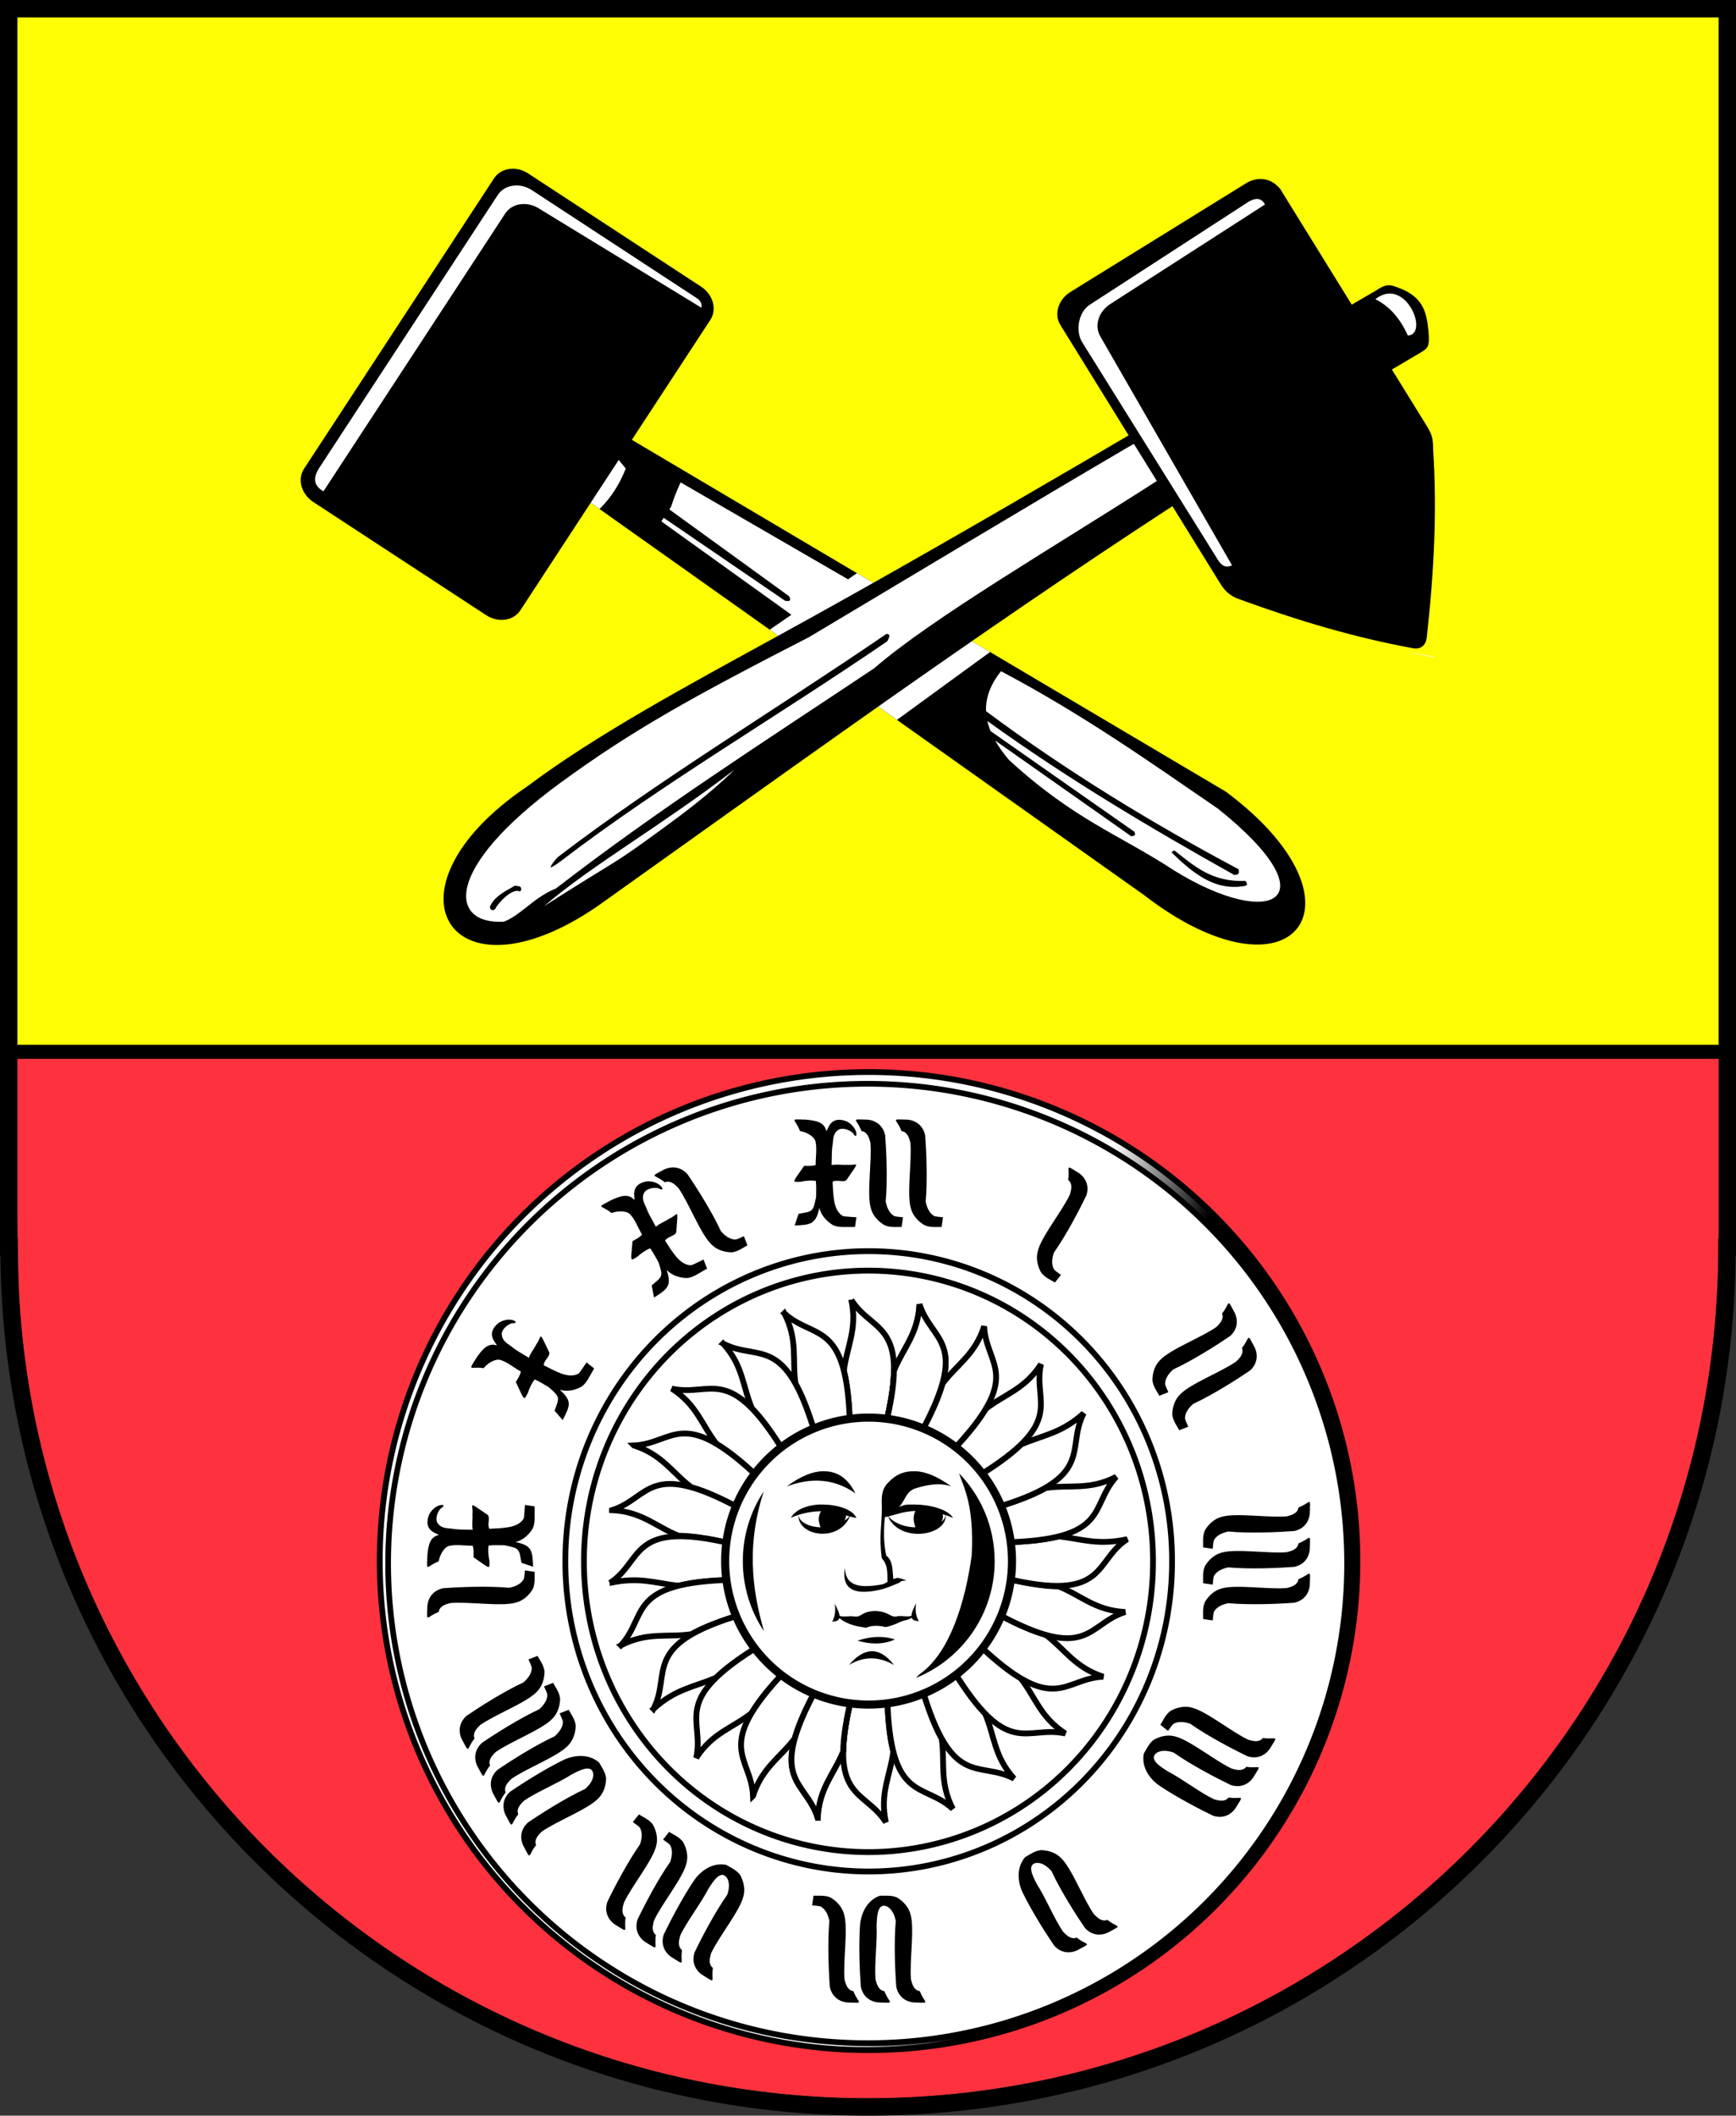 <?xml version="1.0" encoding="UTF-8" standalone="no"?>
<!-- Created with Inkscape (http://www.inkscape.org/) -->

<svg
   xmlns:dc="http://purl.org/dc/elements/1.1/"
   xmlns:cc="http://creativecommons.org/ns#"
   xmlns:rdf="http://www.w3.org/1999/02/22-rdf-syntax-ns#"
   xmlns:svg="http://www.w3.org/2000/svg"
   xmlns="http://www.w3.org/2000/svg"
   xmlns:xlink="http://www.w3.org/1999/xlink"
   version="1.1"
   width="235.595"
   height="287.002"
   id="svg2">
  <rect width="100%" height="100%" fill="#333333" stroke="none"/>
  <defs
     id="defs4">
    <linearGradient
       id="linearGradient4711">
      <stop
         id="stop4713"
         style="stop-color:#ffffff;stop-opacity:1"
         offset="0" />
      <stop
         id="stop4715"
         style="stop-color:#000000;stop-opacity:1"
         offset="1" />
    </linearGradient>
    <linearGradient
       x1="-103.791"
       y1="487.701"
       x2="-11.106"
       y2="516.425"
       id="linearGradient4766"
       xlink:href="#linearGradient4711"
       gradientUnits="userSpaceOnUse" />
    <linearGradient
       x1="-103.791"
       y1="487.701"
       x2="-11.106"
       y2="516.425"
       id="linearGradient6232"
       xlink:href="#linearGradient4711"
       gradientUnits="userSpaceOnUse" />
  </defs>
  <g
     transform="translate(1015.553,-781.587)"
     id="layer2"
     style="display:inline">
    <path
       d="m -1013.187,925.216 0,21.281 c 0.013,1.024 0.027,2.049 0.044,3.073 l 0,0 0,0.349 c 0.042,2.44 0.099,4.877 0.177,7.316 3.316,60.767 53.617,108.994 115.214,108.994 63.742,0 115.391,-51.644 115.391,-115.386 0,-0.032 3e-5,-0.064 0,-0.093 l 0,-1.18 0.044,0 0,-24.354 -230.875,0 z"
       id="path5500"
       style="fill:#fe323e;fill-opacity:1;stroke:none" />
    <g
       transform="translate(-1.4826092e-4,0)"
       id="g6199">
      <path
         d="m 193.512,569.339 a 422.551,422.551 0 1 1 -845.102,0 422.551,422.551 0 1 1 845.102,0 z"
         transform="matrix(0.157,0,0,0.157,-861.717,903.971)"
         id="path4707"
         style="fill:url(#linearGradient6232);fill-opacity:1;fill-rule:evenodd;stroke:#000000;stroke-width:5;stroke-linecap:round;stroke-linejoin:miter;stroke-miterlimit:6.7;stroke-opacity:1;stroke-dasharray:none;stroke-dashoffset:0" />
      <path
         d="m 193.512,569.339 a 422.551,422.551 0 1 1 -845.102,0 422.551,422.551 0 1 1 845.102,0 z"
         transform="matrix(0.154,0,0,0.154,-862.535,906.003)"
         id="path4709"
         style="fill:#ffffff;fill-opacity:1;fill-rule:evenodd;stroke:#000000;stroke-width:5;stroke-linecap:round;stroke-linejoin:miter;stroke-miterlimit:6.7;stroke-opacity:1;stroke-dasharray:none;stroke-dashoffset:0;display:inline" />
      <g
         transform="matrix(0.157,0,0,0.157,-861.717,903.971)"
         id="g5471">
        <g
           transform="translate(1.444,-2.268)"
           id="g4681"
           style="display:inline">
          <path
             d="m 16.63,570.85 a 250.205,250.205 0 1 1 -500.409,0 250.205,250.205 0 1 1 500.409,0 z"
             transform="matrix(1.048,0,0,1.069,14.405,-38.421)"
             id="path4679"
             style="fill:#ffffff;fill-opacity:1;fill-rule:evenodd;stroke:#000000;stroke-width:4.724;stroke-linecap:round;stroke-linejoin:miter;stroke-miterlimit:6.7;stroke-opacity:1;stroke-dasharray:none;stroke-dashoffset:0" />
          <path
             d="m 16.63,570.85 a 250.205,250.205 0 1 1 -500.409,0 250.205,250.205 0 1 1 500.409,0 z"
             transform="matrix(0.983,0,0,1.002,-0.963,-0.138)"
             id="path4677"
             style="fill:#ffffff;fill-opacity:1;fill-rule:evenodd;stroke:#000000;stroke-width:5.04;stroke-linecap:round;stroke-linejoin:miter;stroke-miterlimit:6.7;stroke-opacity:1;stroke-dasharray:none;stroke-dashoffset:0" />
          <g
             transform="translate(-2.749,-0.378)"
             id="g4661">
            <path
               d="m -242.656,346.344 c 5.48,25.266 -3.941,40.366 -6.438,61.188 2.494,9.861 4.215,22.702 4.938,39.719 0.885,2.559 1.886,5.18 3.031,7.938 l 27.969,0 c 22.104,-90.523 -10.698,-79.377 -29.5,-108.844 z m 0.344,342.438 c -22.104,90.523 10.698,79.377 29.5,108.844 -5.48,-25.266 3.941,-40.366 6.438,-61.188 -2.494,-9.861 -4.215,-22.702 -4.938,-39.719 -0.885,-2.559 -1.886,-5.18 -3.031,-7.938 l -27.969,0 z"
               id="path4566"
               style="color:#000000;fill:#ffffff;stroke:#000000;stroke-width:5;stroke-miterlimit:4.4;stroke-opacity:1;stroke-dasharray:none;marker:none;visibility:visible;display:inline;overflow:visible;enable-background:accumulate" />
            <path
               d="m -300.548,357.894 c 11.832,22.987 6.641,40.01 9.618,60.769 4.961,8.879 9.948,20.838 15.049,37.087 1.518,2.243 3.162,4.515 4.982,6.883 l 27.016,-7.239 c -2.078,-93.159 -30.877,-73.903 -56.666,-97.5 z m 88.961,330.68 c 2.078,93.159 30.877,73.903 56.666,97.5 -11.832,-22.987 -6.641,-40.01 -9.618,-60.769 -4.961,-8.879 -9.948,-20.838 -15.049,-37.087 -1.518,-2.243 -3.162,-4.515 -4.982,-6.883 l -27.016,7.239 z"
               id="path4633"
               style="color:#000000;fill:#ffffff;stroke:#000000;stroke-width:5;stroke-miterlimit:4.4;stroke-opacity:1;stroke-dasharray:none;marker:none;visibility:visible;display:inline;overflow:visible;enable-background:accumulate" />
            <path
               d="m -353.477,384.035 c 17.379,19.141 16.77,36.928 25.019,56.209 7.09,7.293 15.002,17.553 24.135,31.929 2.046,1.774 4.223,3.543 6.594,5.358 l 24.222,-13.984 c -26.119,-89.447 -48.953,-63.394 -79.97,-79.511 z m 171.516,296.388 c 26.119,89.447 48.953,63.394 79.97,79.511 -17.379,-19.141 -16.77,-36.928 -25.019,-56.209 -7.09,-7.293 -15.002,-17.553 -24.135,-31.929 -2.046,-1.774 -4.223,-3.543 -6.594,-5.358 l -24.222,13.984 z"
               id="path4635"
               style="color:#000000;fill:#ffffff;stroke:#000000;stroke-width:5;stroke-miterlimit:4.4;stroke-opacity:1;stroke-dasharray:none;marker:none;visibility:visible;display:inline;overflow:visible;enable-background:accumulate" />
            <path
               d="m -397.838,422.984 c 21.741,13.991 25.756,31.33 38.714,47.818 8.736,5.209 19.034,13.072 31.577,24.594 2.436,1.184 4.996,2.33 7.756,3.469 l 19.777,-19.777 c -48.379,-79.639 -63.692,-48.564 -97.824,-56.105 z m 242.383,241.897 c 48.379,79.639 63.692,48.564 97.824,56.105 -21.741,-13.991 -25.756,-31.33 -38.714,-47.818 -8.736,-5.209 -19.034,-13.072 -31.577,-24.594 -2.436,-1.184 -4.996,-2.33 -7.756,-3.469 l -19.777,19.777 z"
               id="path4637"
               style="color:#000000;fill:#ffffff;stroke:#000000;stroke-width:5;stroke-miterlimit:4.4;stroke-opacity:1;stroke-dasharray:none;marker:none;visibility:visible;display:inline;overflow:visible;enable-background:accumulate" />
            <path
               d="m -430.606,472.087 c 24.621,7.888 32.987,23.596 49.771,36.169 9.786,2.771 21.768,7.701 36.866,15.583 2.659,0.513 5.429,0.957 8.39,1.344 l 13.984,-24.222 c -67.343,-64.404 -74.091,-30.424 -109.011,-28.874 z m 296.731,170.921 c 67.343,64.404 74.091,30.424 109.011,28.874 -24.621,-7.888 -32.987,-23.596 -49.771,-36.169 -9.786,-2.771 -21.768,-7.701 -36.866,-15.583 -2.659,-0.513 -5.429,-0.957 -8.39,-1.344 l -13.984,24.222 z"
               id="path4639"
               style="color:#000000;fill:#ffffff;stroke:#000000;stroke-width:5;stroke-miterlimit:4.4;stroke-opacity:1;stroke-dasharray:none;marker:none;visibility:visible;display:inline;overflow:visible;enable-background:accumulate" />
            <path
               d="m -449.549,527.998 c 25.824,1.246 37.97,14.254 57.436,22.055 10.17,0.143 23.02,1.804 39.643,5.511 2.701,-0.193 5.491,-0.481 8.452,-0.874 l 7.239,-27.016 c -81.717,-44.78 -79.441,-10.211 -112.77,0.324 z m 330.858,88.297 c 81.717,44.78 79.441,10.211 112.77,-0.324 -25.824,-1.246 -37.97,-14.254 -57.436,-22.055 -10.17,-0.143 -23.02,-1.804 -39.643,-5.511 -2.701,0.193 -5.491,0.481 -8.452,0.874 l -7.239,27.016 z"
               id="path4641"
               style="color:#000000;fill:#ffffff;stroke:#000000;stroke-width:5;stroke-miterlimit:4.4;stroke-opacity:1;stroke-dasharray:none;marker:none;visibility:visible;display:inline;overflow:visible;enable-background:accumulate" />
            <path
               d="m -451.375,590.906 c 25.266,-5.48 38.366,-0.059 59.188,2.438 9.861,-2.494 22.702,-4.215 39.719,-4.938 2.559,-0.885 5.18,-1.886 7.938,-3.031 l 0,-27.969 c -90.523,-22.104 -77.377,14.698 -106.844,33.5 z m 340.437,-4.344 c 90.523,22.104 77.377,-14.698 106.844,-33.5 -25.266,5.48 -38.366,0.059 -59.188,-2.438 -9.861,2.494 -22.702,4.215 -39.719,4.938 -2.559,0.885 -5.18,1.886 -7.938,3.031 z"
               id="path4643"
               style="color:#000000;fill:#ffffff;stroke:#000000;stroke-width:5;stroke-miterlimit:4.4;stroke-opacity:1;stroke-dasharray:none;marker:none;visibility:visible;display:inline;overflow:visible;enable-background:accumulate" />
            <path
               d="m -441.824,644.798 c 22.987,-11.832 40.01,-6.641 60.769,-9.618 8.879,-4.961 20.838,-9.948 37.087,-15.049 2.243,-1.518 4.515,-3.162 6.883,-4.982 l -7.239,-27.016 c -93.159,2.078 -73.903,30.877 -97.5,56.666 z m 330.68,-88.961 c 93.159,-2.078 73.903,-30.877 97.5,-56.666 -22.987,11.832 -40.01,6.641 -60.769,9.618 -8.879,4.961 -20.838,9.948 -37.087,15.049 -2.243,1.518 -4.515,3.162 -6.883,4.982 l 7.239,27.016 z"
               id="path4645"
               style="color:#000000;fill:#ffffff;stroke:#000000;stroke-width:5;stroke-miterlimit:4.4;stroke-opacity:1;stroke-dasharray:none;marker:none;visibility:visible;display:inline;overflow:visible;enable-background:accumulate" />
            <path
               d="m -413.684,699.727 c 19.141,-17.379 34.928,-18.77 54.209,-27.019 7.293,-7.09 17.553,-15.002 31.929,-24.135 1.774,-2.046 3.543,-4.223 5.358,-6.594 l -13.984,-24.222 c -89.447,26.119 -61.394,50.953 -77.511,81.97 z m 294.388,-173.516 c 89.447,-26.119 61.394,-50.953 77.511,-81.97 -19.141,17.379 -34.928,18.77 -54.209,27.019 -7.293,7.09 -17.553,15.002 -31.929,24.135 -1.774,2.046 -3.543,4.223 -5.358,6.594 z"
               id="path4651"
               style="color:#000000;fill:#ffffff;stroke:#000000;stroke-width:5;stroke-miterlimit:4.4;stroke-opacity:1;stroke-dasharray:none;marker:none;visibility:visible;display:inline;overflow:visible;enable-background:accumulate" />
            <path
               d="m -376.735,742.088 c 13.991,-21.741 31.33,-25.756 47.818,-38.714 5.209,-8.736 13.072,-19.034 24.594,-31.577 1.184,-2.436 2.33,-4.996 3.469,-7.756 l -19.777,-19.777 c -79.639,48.379 -48.564,63.692 -56.105,97.824 z m 241.897,-242.383 c 79.639,-48.379 48.564,-63.692 56.105,-97.824 -13.991,21.741 -31.33,25.756 -47.818,38.714 -5.209,8.736 -13.072,19.034 -24.594,31.577 -1.184,2.436 -2.33,4.996 -3.469,7.756 l 19.777,19.777 z"
               id="path4653"
               style="color:#000000;fill:#ffffff;stroke:#000000;stroke-width:5;stroke-miterlimit:4.4;stroke-opacity:1;stroke-dasharray:none;marker:none;visibility:visible;display:inline;overflow:visible;enable-background:accumulate" />
            <path
               d="m -327.632,774.856 c 7.888,-24.621 23.596,-32.987 36.169,-49.771 2.771,-9.786 7.701,-21.768 15.583,-36.866 0.513,-2.659 0.957,-5.429 1.344,-8.39 l -24.222,-13.984 c -64.404,67.343 -30.424,74.091 -28.874,109.011 z m 170.921,-296.731 c 64.404,-67.343 30.424,-74.091 28.874,-109.011 -7.888,24.621 -23.596,32.987 -36.169,49.771 -2.771,9.786 -7.701,21.768 -15.583,36.866 -0.513,2.659 -0.957,5.429 -1.344,8.39 l 24.222,13.984 z"
               id="path4655"
               style="color:#000000;fill:#ffffff;stroke:#000000;stroke-width:5;stroke-miterlimit:4.4;stroke-opacity:1;stroke-dasharray:none;marker:none;visibility:visible;display:inline;overflow:visible;enable-background:accumulate" />
            <path
               d="m -271.721,793.799 c 1.246,-25.824 14.254,-37.97 22.055,-57.436 0.143,-10.17 1.804,-23.02 5.511,-39.643 -0.193,-2.701 -0.481,-5.491 -0.874,-8.452 l -27.016,-7.239 c -44.78,81.717 -10.211,79.441 0.324,112.77 z m 88.297,-330.858 c 44.78,-81.717 10.211,-79.441 -0.324,-112.77 -1.246,25.824 -14.254,37.97 -22.055,57.436 -0.143,10.17 -1.804,23.02 -5.511,39.643 0.193,2.701 0.481,5.491 0.874,8.452 l 27.016,7.239 z"
               id="path4657"
               style="color:#000000;fill:#ffffff;stroke:#000000;stroke-width:5;stroke-miterlimit:4.4;stroke-opacity:1;stroke-dasharray:none;marker:none;visibility:visible;display:inline;overflow:visible;enable-background:accumulate" />
            <path
               d="m -271.721,793.799 c 1.246,-25.824 14.254,-37.97 22.055,-57.436 0.143,-10.17 1.804,-23.02 5.511,-39.643 -0.193,-2.701 -0.481,-5.491 -0.874,-8.452 l -27.016,-7.239 c -44.78,81.717 -10.211,79.441 0.324,112.77 z m 88.297,-330.858 c 44.78,-81.717 10.211,-79.441 -0.324,-112.77 -1.246,25.824 -14.254,37.97 -22.055,57.436 -0.143,10.17 -1.804,23.02 -5.511,39.643 0.193,2.701 0.481,5.491 0.874,8.452 l 27.016,7.239 z"
               id="path4659"
               style="color:#000000;fill:#ffffff;stroke:#000000;stroke-width:5;stroke-miterlimit:4.4;stroke-opacity:1;stroke-dasharray:none;marker:none;visibility:visible;display:inline;overflow:visible;enable-background:accumulate" />
            <path
               d="m -63.496,582.189 a 119.433,119.433 0 1 1 -238.866,0 119.433,119.433 0 1 1 238.866,0 z"
               transform="matrix(1.038,0,0,1.038,-37.859,-32.313)"
               id="path3794"
               style="fill:#ffffff;stroke:#000000;stroke-width:6.744;stroke-miterlimit:4;stroke-opacity:1;stroke-dasharray:none" />
          </g>
          <path
             d="m -292.449,189.995 c -4.742,0.087 -0.499,1.698 2.688,10.031 5.017,0.834 12.181,4.247 13.406,9.062 1.424,6.276 0.034,13.857 0.125,20.281 -3.057,1.083 -6.672,0.787 -9.969,0.75 -10.29,14.899 -10.886,14.007 -3.062,13.75 4.291,-0.883 8.861,-1.399 13.188,-0.75 0.453,4.604 0.314,9.285 0.219,13.906 -2.631,13.199 -2.943,12.326 -15.125,14.531 l -3.438,10.094 c 14.409,-0.527 18.389,-1.339 21.375,-15.219 1.49,6.401 6.366,11.723 11.938,14.969 2.496,1.072 5.173,1.454 7.875,1.531 0.891,0.025 10.112,0.022 11,0 l 1.25,-8.375 c -1.279,-0.158 -10.752,-0.528 -11.781,-1.094 -4.31,-2.37 -6.522,-7.858 -7.375,-12.562 -0.939,-5.633 -1.219,-11.334 -1.469,-17.031 3.599,-2.205 9.057,0.948 12,-1.469 12.562,-18.428 9.339,-12.248 0.812,-13.188 -4.53,0.293 -9.197,-0.635 -13.656,0.219 0.078,-0.888 -0.019,-2.404 0.062,-3.031 0.133,-5.176 4.2e-4,-10.384 0.938,-15.5 0.354,-4.127 0.523,-8.879 4.312,-11.5 3.683,-3.21 12.139,0.078 13.938,3.562 3.157,4.977 4.271,-5.72 -6.125,-11.25 -15.028,-5.785 -16.176,8.114 -17.719,8.25 -1.703,-8.005 -9.695,-8.931 -17.312,-9.75 -3.95,-0.114 -6.513,-0.248 -8.094,-0.219 z m 53.156,0 c -4.742,0.087 -0.499,1.698 2.688,10.031 5.017,0.834 6.493,5.403 7.719,10.219 1.367,15.678 -3.216,43.87 0.281,56.188 1.49,6.401 6.366,11.723 11.938,14.969 2.496,1.072 5.173,1.454 7.875,1.531 0.891,0.025 5.956,0.022 6.844,0 l 1.25,-8.375 c -1.279,-0.158 -6.596,-0.528 -7.625,-1.094 -4.31,-2.37 -6.522,-7.858 -7.375,-12.562 1.697,-18.472 0.594,-43.762 -0.438,-57.125 -1.703,-8.005 -7.413,-12.743 -15.031,-13.562 -3.95,-0.114 -6.544,-0.248 -8.125,-0.219 z m 34.562,0 c -4.742,0.087 -0.499,1.698 2.688,10.031 5.017,0.834 6.493,5.403 7.719,10.219 1.367,15.678 -3.216,43.87 0.281,56.188 1.49,6.401 6.365,11.723 11.938,14.969 2.496,1.072 5.173,1.454 7.875,1.531 0.891,0.025 5.956,0.022 6.844,0 l 1.25,-8.375 c -1.279,-0.158 -6.596,-0.528 -7.625,-1.094 -4.31,-2.37 -6.522,-7.858 -7.375,-12.562 1.697,-18.472 0.594,-43.762 -0.438,-57.125 -1.703,-8.005 -7.413,-12.743 -15.031,-13.562 -3.95,-0.114 -6.544,-0.248 -8.125,-0.219 z m -194.219,41.469 c -2.601,-0.082 -5.279,0.463 -7.906,1.625 -13.912,7.507 -9.016,3.72 0.219,11.219 4.762,-1.786 8.313,1.411 11.781,4.969 9.023,12.894 19.157,39.613 28.344,48.531 4.491,4.798 11.364,7.007 17.812,7.031 2.698,-0.319 5.216,-1.372 7.594,-2.656 0.784,-0.423 5.149,-2.943 5.906,-3.406 l -3.094,-7.875 c -1.186,0.503 -5.982,2.85 -7.156,2.875 -4.917,0.103 -9.565,-3.54 -12.656,-7.188 -7.767,-16.846 -21.363,-38.224 -28.938,-49.281 -3.423,-3.801 -7.572,-5.707 -11.906,-5.844 z m 341.844,0.125 c -1.349,0.08 0.234,3.716 -0.875,10.656 3.908,3.215 2.871,7.866 1.531,12.625 -6.622,14.191 -24.573,36.239 -27.688,48.594 -1.9,6.257 -0.375,13.275 2.812,18.844 1.618,2.166 3.742,3.808 6.031,5.219 0.755,0.465 5.13,2.984 5.906,3.406 l 5.219,-6.594 c -1.023,-0.772 -5.395,-3.75 -6,-4.75 -2.535,-4.186 -1.731,-10.021 -0.125,-14.5 10.653,-15.074 22.302,-37.409 28.062,-49.438 2.515,-7.745 -0.061,-14.66 -6.219,-19.156 -5.44,-3.353 -7.733,-4.961 -8.656,-4.906 z m -364.719,11.875 c -15.907,2.504 -9.951,15.111 -11.219,16 -5.477,-6.081 -12.837,-2.881 -19.844,0.219 -13.912,7.507 -9.047,3.689 0.188,11.188 4.762,-1.786 12.688,-2.401 16.156,1.156 4.371,4.723 6.959,11.982 10.25,17.5 -2.106,2.466 -5.377,4.009 -8.25,5.625 -1.461,18.048 -2.428,17.572 4.219,13.438 3.275,-2.91 6.96,-5.617 11.031,-7.219 2.694,3.761 4.897,7.857 7.125,11.906 4.32,12.746 3.634,12.155 -5.812,20.156 l 2.062,10.469 c 12.215,-7.661 15.26,-10.362 10.906,-23.875 4.491,4.798 11.364,7.007 17.812,7.031 2.698,-0.319 5.216,-1.372 7.594,-2.656 0.784,-0.423 8.774,-5.037 9.531,-5.5 l -3.094,-7.844 c -1.186,0.503 -9.607,4.913 -10.781,4.938 -4.917,0.103 -9.565,-3.54 -12.656,-7.188 -3.63,-4.409 -6.716,-9.222 -9.781,-14.031 2.015,-3.709 8.316,-3.716 9.656,-7.281 1.666,-22.24 1.947,-15.262 -5.906,-11.812 -3.775,2.518 -8.253,4.034 -11.688,7 -0.376,-0.808 -1.225,-2.072 -1.469,-2.656 -2.473,-4.549 -5.191,-8.976 -6.938,-13.875 -1.757,-3.751 -4.002,-7.961 -2.031,-12.125 1.585,-4.622 10.576,-6.025 13.875,-3.906 5.223,2.731 0.831,-7.065 -10.938,-6.656 z m 502.781,105.375 c -1.083,-0.129 -1.709,3.675 -5.906,8.844 1.777,4.738 -1.429,8.267 -4.969,11.719 -12.83,8.979 -39.407,19.077 -48.281,28.219 -4.774,4.469 -6.944,11.302 -6.969,17.719 0.318,2.685 1.316,5.196 2.594,7.562 0.421,0.781 2.945,5.121 3.406,5.875 l 7.844,-3.094 c -0.5,-1.18 -2.819,-5.925 -2.844,-7.094 -0.102,-4.893 3.526,-9.549 7.156,-12.625 16.763,-7.728 38.028,-21.244 49.031,-28.781 6.051,-5.45 7.272,-12.715 4.188,-19.688 -3.268,-6.056 -4.408,-8.556 -5.25,-8.656 z m -622.625,14.156 c -2.463,0.068 -5.441,0.8 -8.562,2.75 -12.524,10.122 -1.065,18.065 -1.719,19.469 -7.784,-2.528 -12.575,3.937 -17.094,10.125 -8.294,13.458 -5.966,7.717 5.781,9.594 3.231,-3.927 9.78,-8.44 14.562,-7.094 6.147,1.905 12.016,6.898 17.625,10.031 -0.591,3.188 -2.663,6.164 -4.344,9 7.758,16.361 6.685,16.435 10.375,9.531 1.381,-4.158 3.244,-8.358 5.969,-11.781 4.213,1.91 8.17,4.357 12.125,6.75 10.115,8.878 9.212,8.691 5.031,20.344 l 7,8.031 c 6.748,-12.742 8.059,-16.599 -2.469,-26.125 6.288,1.91 13.341,0.39 18.938,-2.812 2.177,-1.626 3.832,-3.761 5.25,-6.062 0.468,-0.759 5.076,-8.783 5.5,-9.562 l -6.594,-5.25 c -0.776,1.028 -5.87,9.048 -6.875,9.656 -4.207,2.548 -10.062,1.739 -14.562,0.125 -5.348,-2.003 -10.441,-4.649 -15.5,-7.281 -0.11,-4.22 5.371,-7.336 4.75,-11.094 -9.678,-20.093 -5.954,-14.226 -11.031,-7.312 -2.01,4.068 -5.134,7.651 -6.625,11.938 -0.731,-0.511 -2.092,-1.179 -2.594,-1.562 -4.416,-2.703 -8.976,-5.191 -12.938,-8.562 -3.397,-2.37 -7.469,-4.908 -7.844,-9.5 -0.938,-4.795 6.146,-10.466 10.062,-10.281 4.048,-0.169 1.2,-3.212 -4.219,-3.062 z m 639.844,15.625 c -1.083,-0.129 -1.74,3.675 -5.938,8.844 1.777,4.738 -1.429,8.267 -4.969,11.719 -12.83,8.979 -39.375,19.077 -48.25,28.219 -4.774,4.469 -6.976,11.302 -7,17.719 0.318,2.685 1.347,5.196 2.625,7.562 0.421,0.781 2.945,5.121 3.406,5.875 l 7.812,-3.062 c -0.5,-1.18 -2.819,-5.957 -2.844,-7.125 -0.102,-4.893 3.526,-9.549 7.156,-12.625 16.763,-7.728 38.028,-21.244 49.031,-28.781 6.051,-5.45 7.272,-12.715 4.188,-19.688 -3.268,-6.056 -4.377,-8.556 -5.219,-8.656 z m 52.156,141.906 c -1.112,0.089 -3.659,2.668 -9.188,4.781 -0.83,4.992 -5.365,6.437 -10.156,7.656 -15.601,1.361 -43.65,-3.167 -55.906,0.312 -6.369,1.483 -11.677,6.299 -14.906,11.844 -1.067,2.484 -1.454,5.156 -1.531,7.844 -0.025,0.887 0.009,5.929 0.031,6.812 l 8.312,1.25 c 0.157,-1.272 0.531,-6.57 1.094,-7.594 2.358,-4.289 7.819,-6.495 12.5,-7.344 18.381,1.688 43.546,0.588 56.844,-0.438 7.965,-1.694 12.654,-7.357 13.469,-14.938 0.226,-7.862 0.549,-10.276 -0.562,-10.188 z m -677.844,2.562 c -0.158,1.279 -0.559,10.752 -1.125,11.781 -2.37,4.31 -7.858,6.522 -12.562,7.375 -5.633,0.939 -11.334,1.219 -17.031,1.469 -2.205,-3.599 0.948,-9.057 -1.469,-12 -18.428,-12.562 -12.248,-9.339 -13.188,-0.812 0.293,4.53 -0.635,9.197 0.219,13.656 -0.89,-0.075 -2.408,0.018 -3.031,-0.062 -5.176,-0.133 -10.353,-4.2e-4 -15.469,-0.938 -4.127,-0.354 -8.911,-0.523 -11.531,-4.312 -3.21,-3.683 0.078,-12.139 3.562,-13.938 4.977,-3.157 -5.72,-4.271 -11.25,6.125 -5.785,15.028 8.114,16.176 8.25,17.719 -8.005,1.703 -8.9,9.695 -9.719,17.312 -0.454,15.802 -1.33,9.655 9.781,5.406 0.834,-5.017 4.278,-12.181 9.094,-13.406 6.276,-1.424 13.857,-0.034 20.281,-0.125 1.083,3.057 0.756,6.672 0.719,9.969 14.899,10.29 14.007,10.886 13.75,3.062 -0.883,-4.291 -1.367,-8.861 -0.719,-13.188 4.604,-0.453 9.254,-0.314 13.875,-0.219 13.199,2.631 12.326,2.943 14.531,15.125 l 10.094,3.438 c -0.527,-14.409 -1.339,-18.389 -15.219,-21.375 6.401,-1.49 11.755,-6.366 15,-11.938 1.072,-2.496 1.423,-5.173 1.5,-7.875 0.025,-0.891 0.022,-10.112 0,-11 l -8.344,-1.25 z m 677.844,28.406 c -1.112,0.089 -3.659,2.668 -9.188,4.781 -0.83,4.992 -5.365,6.437 -10.156,7.656 -15.601,1.361 -43.65,-3.198 -55.906,0.281 -6.369,1.483 -11.677,6.33 -14.906,11.875 -1.067,2.484 -1.454,5.156 -1.531,7.844 -0.025,0.887 0.009,5.929 0.031,6.812 l 8.312,1.219 c 0.157,-1.272 0.531,-6.538 1.094,-7.562 2.358,-4.289 7.819,-6.495 12.5,-7.344 18.381,1.688 43.546,0.588 56.844,-0.438 7.965,-1.694 12.654,-7.388 13.469,-14.969 0.226,-7.862 0.549,-10.245 -0.562,-10.156 z m -677.844,28.188 c -0.158,1.279 -0.559,6.596 -1.125,7.625 -2.37,4.31 -7.858,6.522 -12.562,7.375 -18.472,-1.697 -43.762,-0.625 -57.125,0.406 -8.005,1.703 -12.712,7.445 -13.531,15.062 -0.454,15.802 -1.33,9.655 9.781,5.406 0.834,-5.017 5.403,-6.462 10.219,-7.688 15.678,-1.367 43.87,3.184 56.188,-0.312 6.401,-1.49 11.755,-6.334 15,-11.906 1.072,-2.496 1.423,-5.205 1.5,-7.906 0.025,-0.891 0.022,-5.925 0,-6.812 l -8.344,-1.25 z m 677.844,2.75 c -1.112,0.089 -3.659,2.668 -9.188,4.781 -0.83,4.992 -5.365,6.468 -10.156,7.688 -15.601,1.361 -43.65,-3.198 -55.906,0.281 -6.369,1.483 -11.677,6.33 -14.906,11.875 -1.067,2.484 -1.454,5.156 -1.531,7.844 -0.025,0.887 0.009,5.898 0.031,6.781 l 8.312,1.25 c 0.157,-1.272 0.531,-6.57 1.094,-7.594 2.358,-4.289 7.819,-6.495 12.5,-7.344 18.381,1.688 43.546,0.62 56.844,-0.406 7.965,-1.694 12.654,-7.388 13.469,-14.969 0.226,-7.862 0.549,-10.276 -0.562,-10.188 z m -666.969,71.094 -7.844,3.094 c 0.503,1.186 2.819,5.982 2.844,7.156 0.103,4.917 -3.54,9.565 -7.188,12.656 -16.846,7.767 -38.193,21.363 -49.25,28.938 -6.081,5.477 -7.318,12.806 -4.219,19.812 7.507,13.912 3.689,9.016 11.188,-0.219 -1.786,-4.762 1.442,-8.312 5,-11.781 12.894,-9.023 39.613,-19.157 48.531,-28.344 4.798,-4.491 6.976,-11.364 7,-17.812 -0.319,-2.698 -1.341,-5.216 -2.625,-7.594 -0.423,-0.784 -2.974,-5.149 -3.438,-5.906 z m 13.469,23.281 -7.875,3.094 c 0.503,1.186 2.85,5.982 2.875,7.156 0.103,4.917 -3.54,9.597 -7.188,12.688 -16.846,7.767 -38.224,21.332 -49.281,28.906 -6.081,5.477 -7.318,12.806 -4.219,19.812 7.507,13.912 3.72,9.016 11.219,-0.219 -1.786,-4.762 1.411,-8.281 4.969,-11.75 12.894,-9.023 39.613,-19.188 48.531,-28.375 4.798,-4.491 6.976,-11.364 7,-17.812 -0.319,-2.698 -1.341,-5.184 -2.625,-7.562 -0.423,-0.784 -2.943,-5.18 -3.406,-5.938 z m 546.375,20.688 c -4.48,0.047 -8.984,1.465 -12.812,3.656 -2.166,1.618 -3.808,3.742 -5.219,6.031 -0.465,0.755 -2.984,5.13 -3.406,5.906 l 6.562,5.219 c 0.772,-1.023 3.75,-5.426 4.75,-6.031 4.186,-2.535 10.021,-1.699 14.5,-0.094 15.074,10.653 37.409,22.302 49.438,28.062 7.745,2.515 14.66,-0.061 19.156,-6.219 8.253,-13.391 5.939,-7.695 -5.75,-9.562 -3.215,3.908 -7.866,2.902 -12.625,1.562 -14.191,-6.622 -36.208,-24.573 -48.562,-27.688 -1.955,-0.594 -3.995,-0.865 -6.031,-0.844 z m -532.937,2.594 -7.844,3.125 c 0.503,1.186 2.819,5.982 2.844,7.156 0.103,4.917 -3.54,9.565 -7.188,12.656 -16.846,7.767 -38.224,21.363 -49.281,28.938 -6.081,5.477 -7.287,12.774 -4.188,19.781 7.507,13.912 3.689,9.047 11.188,-0.188 -1.786,-4.762 1.442,-8.312 5,-11.781 12.894,-9.023 39.581,-19.157 48.5,-28.344 4.798,-4.491 7.007,-11.364 7.031,-17.812 -0.319,-2.698 -1.341,-5.216 -2.625,-7.594 -0.423,-0.784 -2.974,-5.18 -3.438,-5.938 z m 518.562,22.312 c -4.477,0.045 -8.984,1.434 -12.812,3.625 -2.166,1.618 -3.808,3.773 -5.219,6.062 -0.465,0.755 -2.984,5.13 -3.406,5.906 -2.375,12.491 6.183,22.727 13.594,27.719 14.903,10.042 35.112,20.559 46.344,25.938 7.745,2.515 14.66,-0.061 19.156,-6.219 2.063,-3.348 3.489,-5.498 4.25,-6.875 2.284,-4.13 -1.233,-1.256 -10,-2.656 -3.215,3.908 -7.866,2.871 -12.625,1.531 -11.298,-5.272 -27.542,-17.691 -39.938,-24.125 -5.81,-3.667 -17.314,-10.598 -9.469,-16.125 4.186,-2.535 10.021,-1.699 14.5,-0.094 15.074,10.653 37.409,22.271 49.438,28.031 7.745,2.515 14.629,-0.03 19.125,-6.188 2.063,-3.348 3.52,-5.53 4.281,-6.906 2.284,-4.13 -1.233,-1.256 -10,-2.656 -3.215,3.908 -7.866,2.902 -12.625,1.562 -14.191,-6.622 -36.239,-24.573 -48.594,-27.688 -1.955,-0.594 -3.965,-0.864 -6,-0.844 z m -508.344,17.594 c -5.527,0.027 -10.872,1.592 -14.906,3.562 -16.228,7.924 -35.519,20.208 -45.844,27.281 -6.081,5.477 -7.287,12.806 -4.188,19.812 1.877,3.478 2.997,5.771 3.812,7.125 2.446,4.063 1.72,-0.418 7.344,-7.344 -1.786,-4.762 1.442,-8.312 5,-11.781 10.265,-7.184 29.266,-15.07 41.094,-22.625 6.111,-3.214 17.913,-9.73 18.781,-0.125 0.103,4.917 -3.54,9.565 -7.188,12.656 -16.846,7.767 -38.224,21.363 -49.281,28.938 -6.081,5.477 -7.287,12.774 -4.188,19.781 1.877,3.478 3.028,5.802 3.844,7.156 2.447,4.063 1.689,-0.418 7.312,-7.344 -1.786,-4.762 1.474,-8.312 5.031,-11.781 12.894,-9.023 39.581,-19.188 48.5,-28.375 4.798,-4.491 6.976,-11.333 7,-17.781 -0.319,-2.698 -1.341,-5.216 -2.625,-7.594 -0.423,-0.784 -2.943,-5.149 -3.406,-5.906 -4.839,-4.172 -10.567,-5.683 -16.094,-5.656 z m 50.5,50.531 -5.25,6.594 c 1.028,0.776 5.423,3.777 6.031,4.781 2.548,4.207 1.739,10.062 0.125,14.562 -10.705,15.149 -22.43,37.599 -28.219,49.688 -2.528,7.784 0.062,14.732 6.25,19.25 13.458,8.294 7.717,5.966 9.594,-5.781 -3.928,-3.231 -2.909,-7.905 -1.562,-12.688 6.655,-14.261 24.714,-36.397 27.844,-48.812 1.91,-6.288 0.39,-13.341 -2.812,-18.938 -1.626,-2.177 -3.793,-3.832 -6.094,-5.25 -0.759,-0.468 -5.126,-2.982 -5.906,-3.406 z m 26.125,15.094 -5.25,6.594 c 1.028,0.776 5.454,3.777 6.062,4.781 2.548,4.207 1.707,10.062 0.094,14.562 -10.706,15.149 -22.399,37.599 -28.188,49.688 -2.528,7.784 0.062,14.732 6.25,19.25 13.458,8.294 7.717,5.966 9.594,-5.781 -3.928,-3.231 -2.909,-7.905 -1.562,-12.688 6.655,-14.261 24.714,-36.397 27.844,-48.812 1.91,-6.288 0.359,-13.341 -2.844,-18.938 -1.626,-2.177 -3.762,-3.832 -6.062,-5.25 -0.759,-0.468 -5.158,-2.982 -5.938,-3.406 z m 321.187,15.75 c -2.685,0.318 -5.196,1.347 -7.562,2.625 -0.781,0.421 -5.121,2.945 -5.875,3.406 -8.303,9.63 -6.016,22.784 -2.094,30.812 7.885,16.148 20.118,35.351 27.156,45.625 5.45,6.051 12.746,7.272 19.719,4.188 3.461,-1.868 5.746,-3.001 7.094,-3.812 4.043,-2.434 -0.42,-1.685 -7.312,-7.281 -4.738,1.777 -8.267,-1.46 -11.719,-5 -7.149,-10.215 -15.013,-29.105 -22.531,-40.875 -3.198,-6.081 -9.682,-17.824 -0.125,-18.688 4.893,-0.102 9.518,3.526 12.594,7.156 7.728,16.763 21.275,37.997 28.812,49 5.45,6.051 12.715,7.272 19.688,4.188 3.461,-1.868 5.777,-3.001 7.125,-3.812 4.043,-2.434 -0.42,-1.685 -7.312,-7.281 -4.738,1.777 -8.267,-1.46 -11.719,-5 -8.979,-12.83 -19.077,-39.407 -28.219,-48.281 -4.469,-4.774 -11.302,-6.944 -17.719,-6.969 z m -276.5,12.281 c -10.451,0.152 -18.892,7.546 -23.281,14.062 -10.092,14.977 -20.657,35.275 -26.062,46.562 -2.528,7.784 0.062,14.732 6.25,19.25 3.364,2.074 5.523,3.516 6.906,4.281 4.15,2.296 1.249,-1.221 2.656,-10.031 -3.928,-3.231 -2.878,-7.936 -1.531,-12.719 5.298,-11.354 17.784,-27.668 24.25,-40.125 3.685,-5.839 10.633,-17.384 16.188,-9.5 2.548,4.207 1.739,10.062 0.125,14.562 -10.706,15.149 -22.399,37.599 -28.188,49.688 -2.528,7.784 0.031,14.7 6.219,19.219 3.364,2.074 5.554,3.516 6.938,4.281 4.15,2.295 1.249,-1.221 2.656,-10.031 -3.928,-3.231 -2.878,-7.905 -1.531,-12.688 6.655,-14.261 24.682,-36.397 27.812,-48.812 1.91,-6.288 0.39,-13.341 -2.812,-18.938 -1.626,-2.177 -3.762,-3.832 -6.062,-5.25 -0.759,-0.468 -5.158,-2.982 -5.938,-3.406 -1.569,-0.298 -3.101,-0.428 -4.594,-0.406 z m 80.125,27.094 -1.25,8.312 c 1.272,0.157 6.57,0.562 7.594,1.125 4.289,2.358 6.495,7.819 7.344,12.5 -1.688,18.381 -0.62,43.546 0.406,56.844 1.694,7.965 7.388,12.654 14.969,13.469 15.724,0.452 9.634,1.307 5.406,-9.75 -4.992,-0.83 -6.468,-5.365 -7.688,-10.156 -1.361,-15.601 3.198,-43.65 -0.281,-55.906 -1.483,-6.369 -6.33,-11.708 -11.875,-14.938 -2.484,-1.067 -5.156,-1.423 -7.844,-1.5 -0.887,-0.025 -5.898,-0.022 -6.781,0 z m 57.406,0 c -12.005,4.188 -16.601,16.742 -17.219,25.656 -1.245,17.928 -0.239,40.677 0.719,53.094 1.694,7.965 7.388,12.654 14.969,13.469 3.931,0.113 6.49,0.279 8.062,0.25 4.719,-0.087 0.483,-1.676 -2.688,-9.969 -4.992,-0.83 -6.437,-5.396 -7.656,-10.188 -1.083,-12.421 1.563,-32.704 0.938,-46.656 0.271,-6.865 0.51,-20.281 9.219,-16.25 4.289,2.358 6.495,7.819 7.344,12.5 -1.688,18.381 -0.588,43.546 0.438,56.844 1.694,7.965 7.357,12.654 14.938,13.469 3.931,0.113 6.521,0.279 8.094,0.25 4.719,-0.087 0.483,-1.676 -2.688,-9.969 -4.992,-0.83 -6.437,-5.396 -7.656,-10.188 -1.361,-15.601 3.167,-43.65 -0.312,-55.906 -1.483,-6.369 -6.299,-11.677 -11.844,-14.906 -2.484,-1.067 -5.156,-1.423 -7.844,-1.5 -0.887,-0.025 -5.929,-0.022 -6.812,0 z"
             id="path3157"
             style="font-size:144px;font-style:normal;font-variant:normal;font-weight:normal;font-stretch:normal;line-height:125%;letter-spacing:0px;word-spacing:0px;fill:#000000;fill-opacity:1;stroke:none;font-family:Breitkopf Fraktur;-inkscape-font-specification:Breitkopf Fraktur" />
        </g>
        <path
           d="m 118.344,206.562 c -1.377,0.032 -2.989,0.68 -4.875,2.062 3.355,-1.22 6.395,-1.096 9.344,0.938 -1.064,-2.075 -2.456,-3.046 -4.469,-3 z m 12.594,0 c -1.463,-0.034 -2.544,0.38 -3.562,1.438 -0.995,0.926 -1.033,1.988 -0.969,3.312 0.031,2.54 -0.423,4.037 0,7.094 0.922,1.002 0.706,2.186 0.781,3.188 -0.425,0.237 -0.456,0.317 -1.031,0.406 -2.509,0.389 -4.667,0.346 -4.781,-2.281 -0.525,3.365 1.95,3.545 4.562,3 1.191,-0.249 1.811,-0.599 2.625,-0.906 0.599,-0.226 0.089,-0.311 1.188,-0.406 -1.24,-0.45 -1.178,-0.387 -1.781,-0.188 -0.135,-1.222 -0.031,-2.501 -0.969,-3.188 -0.39,-1.847 -0.333,-3.55 -0.188,-5.219 0.144,-0.032 0.292,-0.055 0.438,-0.094 1.592,3.631 7.98,2.665 7.844,-0.188 0.324,0.101 0.648,0.237 1,0.375 -0.752,-1.256 -3.414,-1.822 -5.219,-1.812 -1.151,0.006 -1.263,-0.052 -2.125,0.344 0.864,-0.939 0.923,-2.156 2.281,-2.562 1.465,-0.439 3.2,-0.837 4.812,-0.25 -1.886,-1.383 -3.529,-2.031 -4.906,-2.062 z m 5.969,0.281 c 0.641,1.937 2.068,4.31 1.719,11.156 -0.875,6.402 -2.978,13.119 -6.875,16 -0.275,0.203 -0.498,0.426 -0.688,0.656 6.261,-2.548 10.688,-8.698 10.688,-15.875 0,-4.641 -1.847,-8.853 -4.844,-11.938 z m -26.562,2.469 c -1.804,2.713 -2.844,5.966 -2.844,9.469 0,3.519 1.055,6.811 2.875,9.531 -1.191,-4.273 -2.719,-10.789 -0.031,-19 z m 7.406,1.781 c -1.567,0.113 -3.06,0.682 -3.719,1.781 0.352,-0.138 0.708,-0.274 1.031,-0.375 1.132,-0.353 2.12,-0.486 2.969,-0.5 l 0.094,0 c -0.508,0.943 -0.255,1.544 -0.062,2.188 -1.57,-0.054 -2.915,-0.718 -3,-1.688 -0.137,2.853 5.408,3.85 7,0.219 0.3,0.079 0.577,0.14 0.875,0.188 -0.448,-1.118 -2.486,-1.802 -4.531,-1.812 -0.226,-0.001 -0.432,-0.016 -0.656,0 z m 13.219,0.875 c -0.444,0.943 -0.173,1.566 0,2.219 -1.292,-0.016 -2.709,-0.434 -3.688,-1.469 1.069,-0.285 2.197,-0.723 3.688,-0.75 z m 3.719,0.438 c 0.126,0.035 0.245,0.084 0.375,0.125 -0.031,0.351 -0.22,0.648 -0.531,0.906 0.199,-0.419 0.209,-0.739 0.156,-1.031 z m -13.156,0.156 c 0.159,0.045 0.313,0.115 0.469,0.156 -0.211,0.223 -0.411,0.393 -0.656,0.562 0.125,-0.249 0.186,-0.49 0.188,-0.719 z m 9.531,11.94 c -0.312,0.628 -0.62,1.256 -0.625,1.719 -0.649,0.199 -1.132,-0.064 -1.938,0.06 -0.959,0.245 -1.073,-0.675 -3.031,-0.719 -1.855,0.055 -1.794,0.856 -2.719,0.75 -0.865,-0.124 -1.429,0.118 -2.094,-0.091 -0.04,-0.456 -0.359,-1.058 -0.656,-1.656 0.076,0.486 0.089,0.979 0,1.469 -0.059,0.325 -0.151,0.646 -0.344,0.969 0.601,-0.013 0.882,-0.189 0.969,-0.469 1.159,0.912 2.37,1.11 3.625,1.31 0.649,-0.286 1.529,-0.379 2.688,-0.094 0.654,-0.142 1.294,-0.374 1.938,-0.688 0.537,-0.261 1.069,-0.215 1.594,-0.591 0.092,0.28 0.368,0.456 0.969,0.469 -0.482,-0.808 -0.501,-1.629 -0.375,-2.438 z m -5.375,4.591 c -0.853,0.032 -1.713,0.216 -2.594,0.5 1.703,0.499 3.391,0.58 5.094,-0.156 -0.819,-0.273 -1.647,-0.376 -2.5,-0.344 z M 125,231.031 c -1.02,0.027 -2.042,0.669 -3.062,1.875 1.99,-1.209 4.035,-1.209 6.125,0 -1.02,-1.312 -2.042,-1.902 -3.062,-1.875 z"
           transform="matrix(6.356,0,0,6.356,-1021.024,-821.198)"
           id="path3794-3"
           style="fill:#000000;fill-opacity:1;stroke:none;display:inline" />
      </g>
    </g>
    <path
       d="m -1013.193,783.947 0,139.381 230.875,0 0,-139.381 -230.875,0 z"
       id="path5502"
       style="fill:#fefd04;fill-opacity:1;stroke:none" />
    <path
       d="m -1014.425,924.273 233.339,0"
       id="path5493"
       style="fill:none;stroke:#000000;stroke-width:1.888;stroke-linecap:butt;stroke-linejoin:miter;stroke-miterlimit:4;stroke-opacity:1;stroke-dasharray:none" />
    <path
       d="m -1014.372,782.767 0,167.983 0.049,0 c 0,0.031 0,0.062 0,0.093 0,64.38 52.191,116.566 116.571,116.566 64.38,0 116.571,-52.186 116.571,-116.566 0,-0.031 3e-5,-0.062 0,-0.093 l 0.044,0 0,-167.983 -233.235,0 z"
       id="rect5444"
       style="fill:none;stroke:#000000;stroke-width:2.36;stroke-miterlimit:4;stroke-opacity:1;stroke-dasharray:none;display:inline" />
    <g
       transform="translate(0.553,0)"
       id="g6224">
      <path
         d="m -936.96,849.069 76.077,53.915 c 20.226,15.617 31.537,1.21 11.146,-13.997 l -81.649,-48.342 -8.813,1.944 z"
         id="path5770"
         style="color:#000000;fill:#000000;fill-opacity:1;fill-rule:nonzero;stroke:none;stroke-width:1px;marker:none;visibility:visible;display:inline;overflow:visible;enable-background:accumulate" />
      <path
         d="m -933.174,842.719 -3.786,6.349 2.217,1.571 c 1.567,-1.542 2.721,-3.364 3.561,-5.488 z m 9.436,4.307 c -0.361,0.808 -0.669,1.409 -1.308,3.329 l -0.226,0.339 16.236,11.761 c 0.335,0.574 0.143,0.773 -0.541,0.62 l -16.457,-11.24 -0.32,0.482 17.647,12.666 -2.935,2.026 17.263,12.233 12.637,-9.205 -18.07,-10.699 -1.205,0.841 z m 43.476,25.612 c -1.319,1.669 -2.103,3.447 -2.026,5.428 10.977,8.167 22.598,15.231 34.266,21.438 0.074,0.392 0.175,0.8 -0.6,0.767 -11.112,-6.233 -22.245,-12.789 -33.489,-20.872 0.1,0.443 0.244,0.897 0.433,1.362 l 19.53,13.669 c 0.148,0.317 0.137,0.571 -0.438,0.6 l -18.468,-12.991 c 0.474,0.841 1.09,1.718 1.873,2.635 8.853,8.129 14.981,10.128 22.372,14.967 13.257,8.234 21.545,4.095 6.018,-8.334 -9.249,-6.338 -18.244,-12.727 -29.472,-18.67 z m 23.513,24.304 c 2.636,2.048 5.056,4.342 9.657,4.145 0.265,0.349 0.383,0.647 -0.216,0.708 -4.002,0.659 -6.962,-1.807 -9.819,-4.583 z"
         id="path5857"
         style="color:#000000;fill:#ffffff;fill-opacity:1;fill-rule:nonzero;stroke:none;stroke-width:1px;marker:none;visibility:visible;display:inline;overflow:visible;enable-background:accumulate" />
      <path
         d="m -974.845,845.177 25.788,-39.403 c 0.936,-1.43 3.007,-1.72 4.643,-0.649 l 23.444,15.344 c 1.636,1.071 2.2,3.085 1.264,4.515 l -25.788,39.403 c -0.936,1.43 -3.007,1.72 -4.643,0.649 l -23.444,-15.344 c -1.636,-1.071 -2.2,-3.085 -1.264,-4.515 z"
         id="rect5525"
         style="fill:#000000;fill-opacity:1;fill-rule:evenodd;stroke:none" />
      <path
         d="m -944.619,888.315 c 9.344,-7.016 21.634,-13.635 33.865,-20.34 28.753,-15.762 56.55,-32.625 81.327,-46.939 1.523,-1.008 1.929,-0.91 3.563,-0.232 3.114,1.308 3.407,3.556 3.625,5.829 0.189,2.002 -0.121,2.191 -1.033,2.758 -27.523,16.104 -51.522,32.418 -77.148,50.511 -10.7,7.555 -21.684,15.42 -33.327,23.708 -20.865,15.361 -31.878,-1.081 -10.872,-15.297 z"
         id="path5555"
         style="color:#000000;fill:#000000;fill-opacity:1;fill-rule:nonzero;stroke:none;stroke-width:1px;marker:none;visibility:visible;display:inline;overflow:visible;enable-background:accumulate" />
      <path
         d="m -847,806.447 -23.828,14.741 c -1.663,1.029 -2.276,3.026 -1.377,4.479 l 21.534,34.807 c 0.706,1.202 1.388,1.943 2.881,2.451 7.809,2.842 15.465,5.149 23.478,6.603 1.02,0.168 1.702,-0.393 1.828,-1.429 0.969,-8.683 1.427,-17.05 0.867,-25.58 0.007,-1.566 -0.178,-2.048 -0.993,-3.366 l -19.763,-31.939 c -1.291,-1.567 -3.096,-1.693 -4.627,-0.767 z"
         id="rect5527"
         style="fill:#000000;fill-opacity:1;fill-rule:evenodd;stroke:none" />
      <path
         d="m -946.174,806.747 c -0.965,0.043 -1.853,0.489 -2.38,1.293 l -24.295,37.123 c -0.981,1.623 -0.382,2.459 0.634,3.083 l 24.668,-37.688 c 0.936,-1.43 3.005,-1.72 4.642,-0.649 l 21.993,13.425 c 0.087,-0.383 -0.051,-0.855 -0.487,-1.206 l -22.51,-14.736 c -0.716,-0.469 -1.516,-0.678 -2.267,-0.644 z m 100.62,1.829 c -0.304,0.009 -0.662,0.125 -1.082,0.364 l -21.512,13.944 c -1.663,1.029 -2.006,3.655 -1.106,5.109 l 18.547,29.728 c 0.414,0.561 0.918,0.949 1.805,0.565 l -17.849,-31.011 c -0.899,-1.454 -0.286,-3.45 1.377,-4.479 l 20.936,-13.463 c -0.253,-0.494 -0.609,-0.772 -1.116,-0.757 z m 18.089,12.838 c -0.048,-6.3e-4 -0.099,0.003 -0.148,0.005 -0.58,0.027 -1.202,0.256 -1.844,0.757 2.005,0.984 3.432,2.74 4.406,4.927 2.458,-0.106 0.631,-5.653 -2.414,-5.689 z m -34.871,20.435 c -13.344,7.814 -30.899,18.371 -43.928,26.143 -16.004,8.218 -23.975,12.626 -33.784,19.786 -16.02,11.735 -15.069,19.292 -7.646,18.842 2.555,-1.089 3.856,-3.18 7.072,-4.529 13.921,-10.764 28.104,-19.809 43.144,-29.841 7.866,-6.831 24.779,-16.676 38.372,-25.416 l -3.088,-4.986 z m -33.401,25.735 c 0.003,-5e-5 0.007,-5e-5 0.01,0 0.137,-0.006 0.274,0.09 0.315,0.221 0.041,0.131 -0.213,0.738 -0.329,0.811 -15.182,10.381 -30.675,19.396 -44.213,29.757 -0.131,0.1 -1.316,0.982 -1.416,0.851 -0.1,-0.131 0.837,-1.266 0.969,-1.367 13.575,-10.39 29.337,-19.844 44.503,-30.215 0.039,-0.028 0.085,-0.046 0.133,-0.054 0.01,-0.002 0.02,-0.004 0.029,-0.005 z m 70.239,2.39 c 1.193,0.257 2.391,0.499 3.599,0.718 0.209,0.034 0.402,0.034 0.58,0.01 -1.387,-0.242 -2.781,-0.483 -4.179,-0.728 z m -90.919,16.019 c -10.396,7.932 -19.13,12.782 -25.873,18.532 10.782,-6.868 8.803,-5.187 16.187,-10.591 2.39,-1.748 6.196,-4.528 9.686,-7.941 z m -29.806,15.749 c 0.098,-0.002 0.373,0.06 0.418,0.054 0.01,-3.2e-4 0.02,-3.2e-4 0.029,0 0.176,-0.01 0.35,0.115 0.398,0.285 0.049,0.17 -0.032,0.367 -0.187,0.452 -0.938,-0.567 -2.932,1.522 -3.295,2.286 -0.092,0.194 -0.343,0.299 -0.536,0.207 -0.193,-0.093 -0.277,-0.359 -0.172,-0.546 0.565,-1.189 1.623,-1.777 3.315,-2.734 0.006,-0.003 0.015,-0.005 0.029,-0.005 z"
         id="path5559"
         style="color:#000000;fill:#ffffff;fill-opacity:1;fill-rule:nonzero;stroke:none;stroke-width:1px;marker:none;visibility:visible;display:inline;overflow:visible;enable-background:accumulate" />
    </g>
  </g>
</svg>
